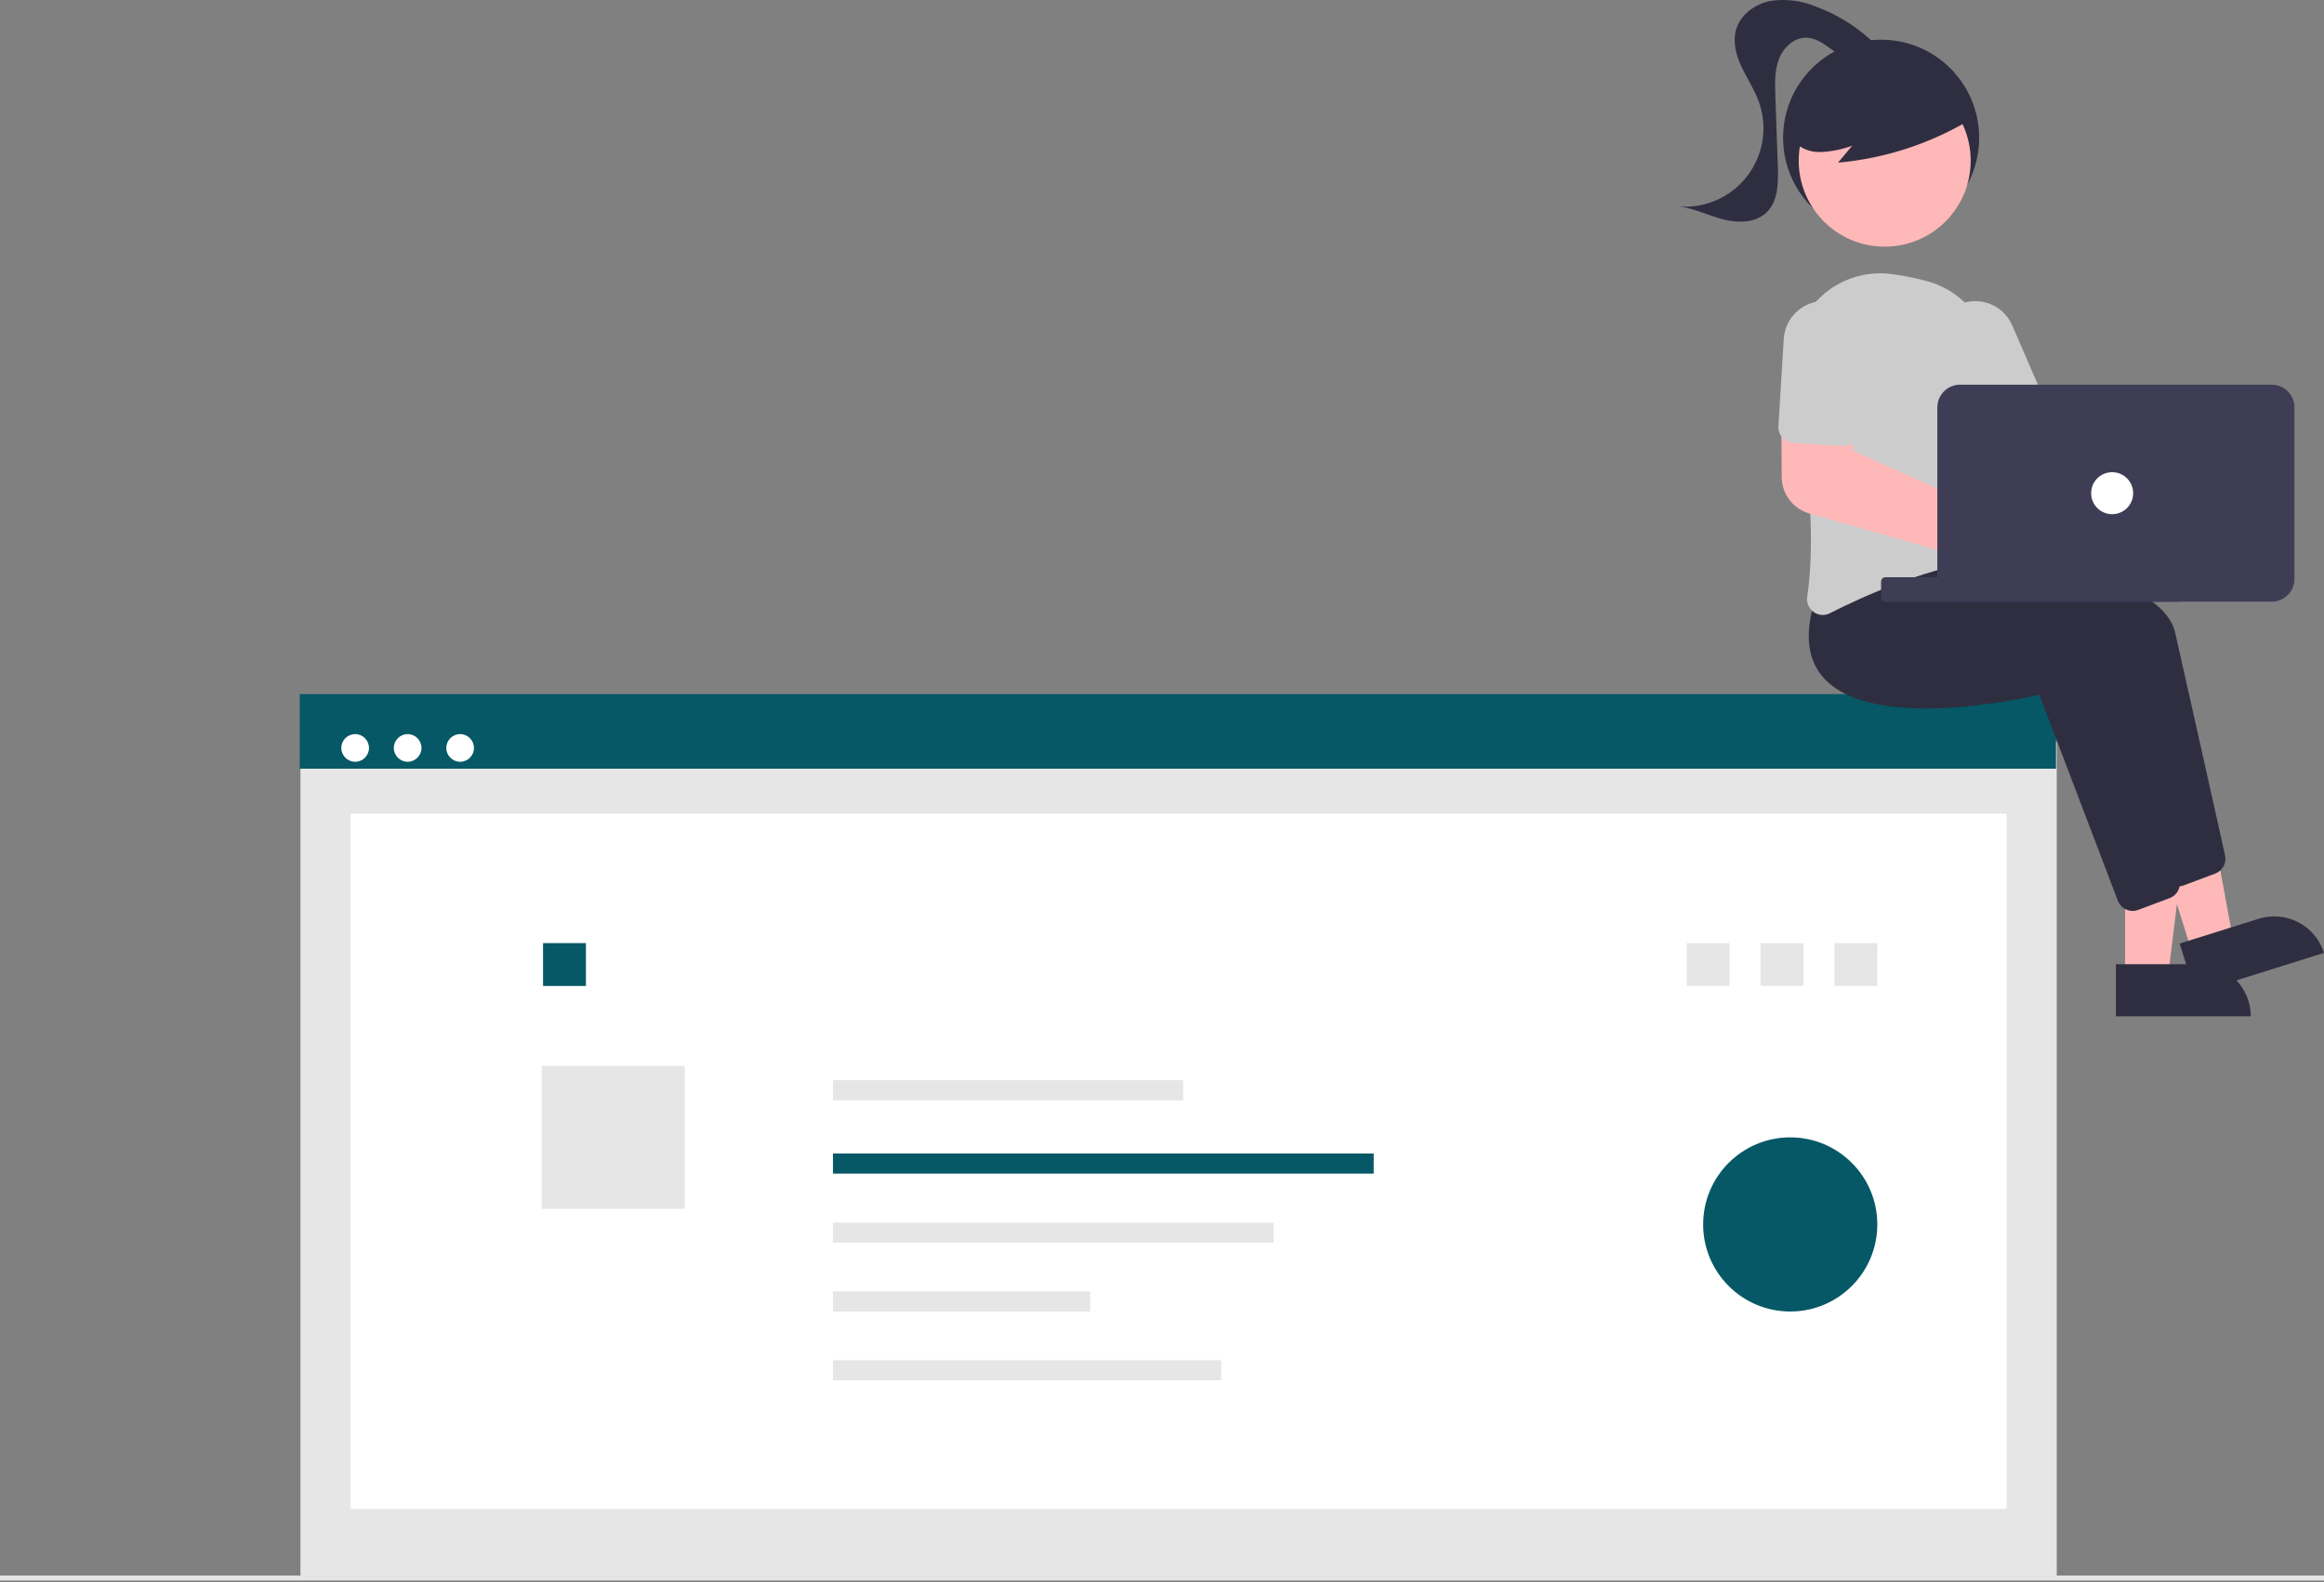 <svg width="931" height="634" viewBox="0 0 931 634" fill="none" xmlns="http://www.w3.org/2000/svg">
<rect x="0" y="0" width="931" height="634" fill="#808080" stroke="none"/>
<g clip-path="url(#clip0_348_270)">
<path d="M823.939 297.375H120.363V631.234H823.939V297.375Z" fill="#E6E6E6"/>
<path d="M803.821 326.004H140.482V604.553H803.821V326.004Z" fill="white"/>
<path d="M692.889 377.851H675.712V395.028H692.889V377.851Z" fill="#E6E6E6"/>
<path d="M234.72 377.851H217.543V395.028H234.72V377.851Z" fill="#065866"/>
<path d="M274.304 427.053H217.046V484.311H274.304V427.053Z" fill="#E6E6E6"/>
<path d="M823.639 278.086H120.063V307.976H823.639V278.086Z" fill="#065866"/>
<path d="M142.275 305.202C145.335 305.202 147.815 302.722 147.815 299.662C147.815 296.602 145.335 294.122 142.275 294.122C139.215 294.122 136.735 296.602 136.735 299.662C136.735 302.722 139.215 305.202 142.275 305.202Z" fill="white"/>
<path d="M163.303 305.202C166.363 305.202 168.843 302.722 168.843 299.662C168.843 296.602 166.363 294.122 163.303 294.122C160.243 294.122 157.763 296.602 157.763 299.662C157.763 302.722 160.243 305.202 163.303 305.202Z" fill="white"/>
<path d="M184.332 305.202C187.392 305.202 189.872 302.722 189.872 299.662C189.872 296.602 187.392 294.122 184.332 294.122C181.272 294.122 178.792 296.602 178.792 299.662C178.792 302.722 181.272 305.202 184.332 305.202Z" fill="white"/>
<path d="M931 631.235H0V633.235H931V631.235Z" fill="#E6E6E6"/>
<path d="M473.969 432.78H333.688V440.833H473.969V432.78Z" fill="#E6E6E6"/>
<path d="M550.313 462.154H333.688V470.207H550.313V462.154Z" fill="#065866"/>
<path d="M510.232 489.827H333.688V497.88H510.232V489.827Z" fill="#E6E6E6"/>
<path d="M436.752 517.398H333.688V525.451H436.752V517.398Z" fill="#E6E6E6"/>
<path d="M489.238 544.967H333.688V553.02H489.238V544.967Z" fill="#E6E6E6"/>
<path d="M722.473 377.851H705.296V395.028H722.473V377.851Z" fill="#E6E6E6"/>
<path d="M752.056 377.851H734.879V395.028H752.056V377.851Z" fill="#E6E6E6"/>
<path opacity="0.997" d="M717.171 525.45C736.437 525.45 752.055 509.832 752.055 490.566C752.055 471.3 736.437 455.682 717.171 455.682C697.905 455.682 682.287 471.3 682.287 490.566C682.287 509.832 697.905 525.45 717.171 525.45Z" fill="#065866"/>
<path d="M753.583 94.457C731.893 94.457 714.31 76.874 714.31 55.184C714.31 33.494 731.893 15.911 753.583 15.911C775.273 15.911 792.856 33.494 792.856 55.184C792.856 76.874 775.273 94.457 753.583 94.457Z" fill="#2F2E41"/>
<path d="M851.319 391.209H868.519L876.7 324.883H851.321L851.319 391.209Z" fill="#FEB8B8"/>
<path d="M880.797 386.295H847.634V407.176H901.678C901.678 401.638 899.478 396.327 895.562 392.411C891.646 388.495 886.335 386.295 880.797 386.295Z" fill="#2F2E41"/>
<path d="M878.162 381.612L894.568 376.463L882.516 310.728L858.302 318.328L878.162 381.612Z" fill="#FEB8B8"/>
<path d="M904.826 368.1L873.183 378.03L879.436 397.953L931 381.771C930.179 379.154 928.851 376.726 927.091 374.623C925.331 372.52 923.174 370.784 920.744 369.514C918.313 368.245 915.656 367.467 912.925 367.224C910.193 366.981 907.441 367.279 904.825 368.1L904.826 368.1Z" fill="#2F2E41"/>
<path d="M872.567 355.145C873.318 355.145 874.063 355.01 874.767 354.745L887.422 350.002C888.842 349.465 890.022 348.435 890.746 347.1C891.471 345.766 891.692 344.215 891.369 342.731C888.184 328.41 877.329 279.654 871.385 253.503C864.336 222.484 761.5 216.72 757.126 216.49L756.766 216.471L745.198 231.002C741.018 244.438 742.343 254.918 749.136 262.152C768.959 283.257 828.142 270.161 835.199 268.504L866.654 351.081C867.112 352.277 867.922 353.305 868.978 354.031C870.033 354.757 871.283 355.145 872.564 355.145H872.567Z" fill="#2F2E41"/>
<path d="M854.333 364.964C855.084 364.964 855.829 364.828 856.533 364.564L869.184 359.82C870.604 359.283 871.784 358.253 872.509 356.918C873.233 355.583 873.454 354.033 873.131 352.549C869.946 338.228 859.091 289.472 853.147 263.321C846.098 232.302 743.262 226.538 738.888 226.308L738.528 226.289L726.964 240.824C722.784 254.26 724.109 264.74 730.902 271.974C750.724 293.074 809.908 279.983 816.965 278.325L848.424 360.899C848.882 362.095 849.692 363.123 850.748 363.849C851.803 364.574 853.053 364.963 854.334 364.963L854.333 364.964Z" fill="#2F2E41"/>
<path d="M890.934 162.955C890.469 163.577 890.054 164.234 889.693 164.921L820.515 172.209L810.555 158.555L787.986 170.89L807.545 204.022L892.386 182.39C894.526 184.477 897.252 185.863 900.199 186.363C903.146 186.864 906.176 186.455 908.885 185.191C911.595 183.928 913.855 181.869 915.366 179.29C916.877 176.71 917.567 173.732 917.344 170.751C917.121 167.77 915.996 164.927 914.118 162.601C912.24 160.275 909.698 158.576 906.831 157.729C903.964 156.883 900.907 156.93 898.067 157.863C895.227 158.796 892.738 160.572 890.932 162.954L890.934 162.955Z" fill="#FEB8B8"/>
<path d="M730.175 246.388C731.175 246.386 732.16 246.146 733.05 245.688C746.883 238.654 773.819 226.473 798.797 223.924C799.652 223.84 800.479 223.579 801.227 223.156C801.975 222.734 802.626 222.159 803.139 221.47C803.661 220.774 804.035 219.977 804.236 219.13C804.437 218.283 804.462 217.403 804.308 216.546C802.054 204.069 796.884 172.297 797.55 146.834C797.746 139.005 795.272 131.342 790.536 125.105C785.799 118.868 779.081 114.428 771.487 112.515C766.916 111.309 762.273 110.394 757.587 109.774C752.199 109.092 746.726 109.681 741.606 111.494C736.487 113.307 731.863 116.294 728.105 120.216C724.348 124.137 721.561 128.884 719.968 134.077C718.375 139.269 718.02 144.762 718.932 150.116C723.386 176.504 727.877 213.36 723.974 239.088C723.795 240.241 723.938 241.422 724.388 242.498C724.838 243.575 725.578 244.506 726.525 245.188C727.584 245.964 728.862 246.384 730.175 246.388Z" fill="#CCCCCC"/>
<path d="M796.269 179.27C797.131 179.269 797.984 179.091 798.775 178.747L816.796 170.947C818.331 170.281 819.539 169.032 820.154 167.476C820.77 165.92 820.744 164.184 820.081 162.647L806.151 130.468C805.323 128.518 804.12 126.75 802.609 125.266C801.098 123.781 799.31 122.608 797.346 121.814C795.382 121.021 793.281 120.621 791.163 120.64C789.045 120.658 786.951 121.093 785.001 121.921C783.051 122.748 781.284 123.952 779.799 125.462C778.314 126.973 777.141 128.761 776.347 130.725C775.554 132.689 775.155 134.79 775.173 136.908C775.191 139.026 775.626 141.12 776.454 143.07C776.484 143.141 776.515 143.212 776.546 143.282L790.476 175.462C790.966 176.592 791.775 177.554 792.804 178.23C793.833 178.906 795.037 179.268 796.269 179.27Z" fill="#CCCCCC"/>
<path d="M755.018 98.827C735.992 98.827 720.568 83.403 720.568 64.377C720.568 45.351 735.992 29.927 755.018 29.927C774.044 29.927 789.468 45.351 789.468 64.377C789.468 83.403 774.044 98.827 755.018 98.827Z" fill="#FEB8B8"/>
<path d="M790.088 47.448C773.77 57.409 755.374 63.471 736.331 65.161L741.998 58.372C737.872 59.898 733.531 60.76 729.135 60.926C726.934 60.99 724.749 60.537 722.755 59.604C720.76 58.67 719.013 57.282 717.652 55.551C716.541 53.755 715.881 51.716 715.728 49.609C715.576 47.502 715.935 45.389 716.775 43.451C718.502 39.584 721.189 36.223 724.582 33.688C730.596 28.931 737.693 25.735 745.242 24.386C752.79 23.037 760.555 23.576 767.845 25.956C772.845 27.451 777.324 30.323 780.767 34.245C784.033 38.274 790.32 41.864 788.648 46.773L790.088 47.448Z" fill="#2F2E41"/>
<path d="M751.938 18.427C745.071 11.462 736.761 6.087 727.593 2.68C721.773 0.232 715.391 -0.56 709.15 0.391C702.997 1.629 697.179 5.885 695.462 11.922C694.062 16.858 695.508 22.173 697.686 26.822C699.864 31.471 702.772 35.778 704.534 40.598C706.331 45.516 706.872 50.806 706.107 55.986C705.341 61.166 703.294 66.073 700.151 70.261C697.009 74.45 692.869 77.787 688.11 79.97C683.35 82.153 678.12 83.112 672.896 82.761C678.941 83.572 684.513 86.413 690.422 87.924C696.331 89.435 703.305 89.334 707.696 85.1C712.342 80.621 712.435 73.339 712.21 66.89L711.21 38.128C711.04 33.239 710.894 28.193 712.658 23.628C714.422 19.063 718.612 15.068 723.504 15.11C727.212 15.141 730.493 17.388 733.467 19.603C736.441 21.818 739.588 24.181 743.281 24.511C746.974 24.841 751.191 22.111 750.915 18.411" fill="#2F2E41"/>
<path d="M812.937 237.538C815.219 237.535 817.473 237.026 819.535 236.048C821.597 235.069 823.417 233.645 824.862 231.879C826.308 230.112 827.344 228.047 827.895 225.832C828.447 223.617 828.5 221.308 828.052 219.07C827.603 216.832 826.664 214.721 825.301 212.89C823.939 211.058 822.187 209.552 820.172 208.479C818.157 207.406 815.93 206.794 813.65 206.685C811.37 206.577 809.094 206.976 806.987 207.853C806.353 208.121 805.738 208.432 805.148 208.785L742.393 180.614L740.63 163.594L713.579 162.87L713.758 191.205C713.791 194.488 714.881 197.673 716.868 200.286C718.854 202.9 721.631 204.804 724.785 205.714L798.17 226.599C798.311 227.084 798.478 227.561 798.67 228.028C799.847 230.84 801.828 233.243 804.365 234.934C806.902 236.626 809.881 237.531 812.93 237.537L812.937 237.538Z" fill="#FEB8B8"/>
<path d="M715.87 176.754C716.639 177.143 717.48 177.371 718.341 177.422L737.941 178.627C739.611 178.728 741.253 178.162 742.507 177.054C743.76 175.946 744.523 174.385 744.628 172.715L746.779 137.715C747.036 133.448 745.59 129.253 742.756 126.052C739.923 122.851 735.935 120.905 731.668 120.643C727.401 120.38 723.205 121.822 720 124.652C716.796 127.482 714.846 131.468 714.579 135.734L712.427 170.734C712.352 171.964 712.638 173.188 713.249 174.258C713.86 175.327 714.77 176.195 715.868 176.754H715.87Z" fill="#CCCCCC"/>
<path d="M755.337 231.258H872.406C873.388 231.258 874.184 232.054 874.184 233.036V239.298C874.184 240.28 873.388 241.076 872.406 241.076H755.337C754.355 241.076 753.559 240.28 753.559 239.298V233.036C753.559 232.054 754.355 231.258 755.337 231.258Z" fill="#3F3D56"/>
<path d="M919.167 231.96V163.231C919.164 160.814 918.202 158.497 916.493 156.788C914.784 155.079 912.467 154.117 910.05 154.114H785.217C782.8 154.117 780.482 155.078 778.773 156.787C777.064 158.497 776.102 160.814 776.1 163.231V231.96C776.102 234.377 777.064 236.695 778.773 238.404C780.482 240.113 782.8 241.075 785.217 241.077H910.05C912.467 241.074 914.784 240.113 916.493 238.404C918.202 236.695 919.164 234.377 919.167 231.96Z" fill="#3F3D56"/>
<path d="M846.132 206.015C841.484 206.015 837.716 202.247 837.716 197.599C837.716 192.951 841.484 189.183 846.132 189.183C850.78 189.183 854.548 192.951 854.548 197.599C854.548 202.247 850.78 206.015 846.132 206.015Z" fill="white"/>
</g>
<defs>
<clipPath id="clip0_348_270">
<rect width="931" height="633.235" fill="white"/>
</clipPath>
</defs>
</svg>
